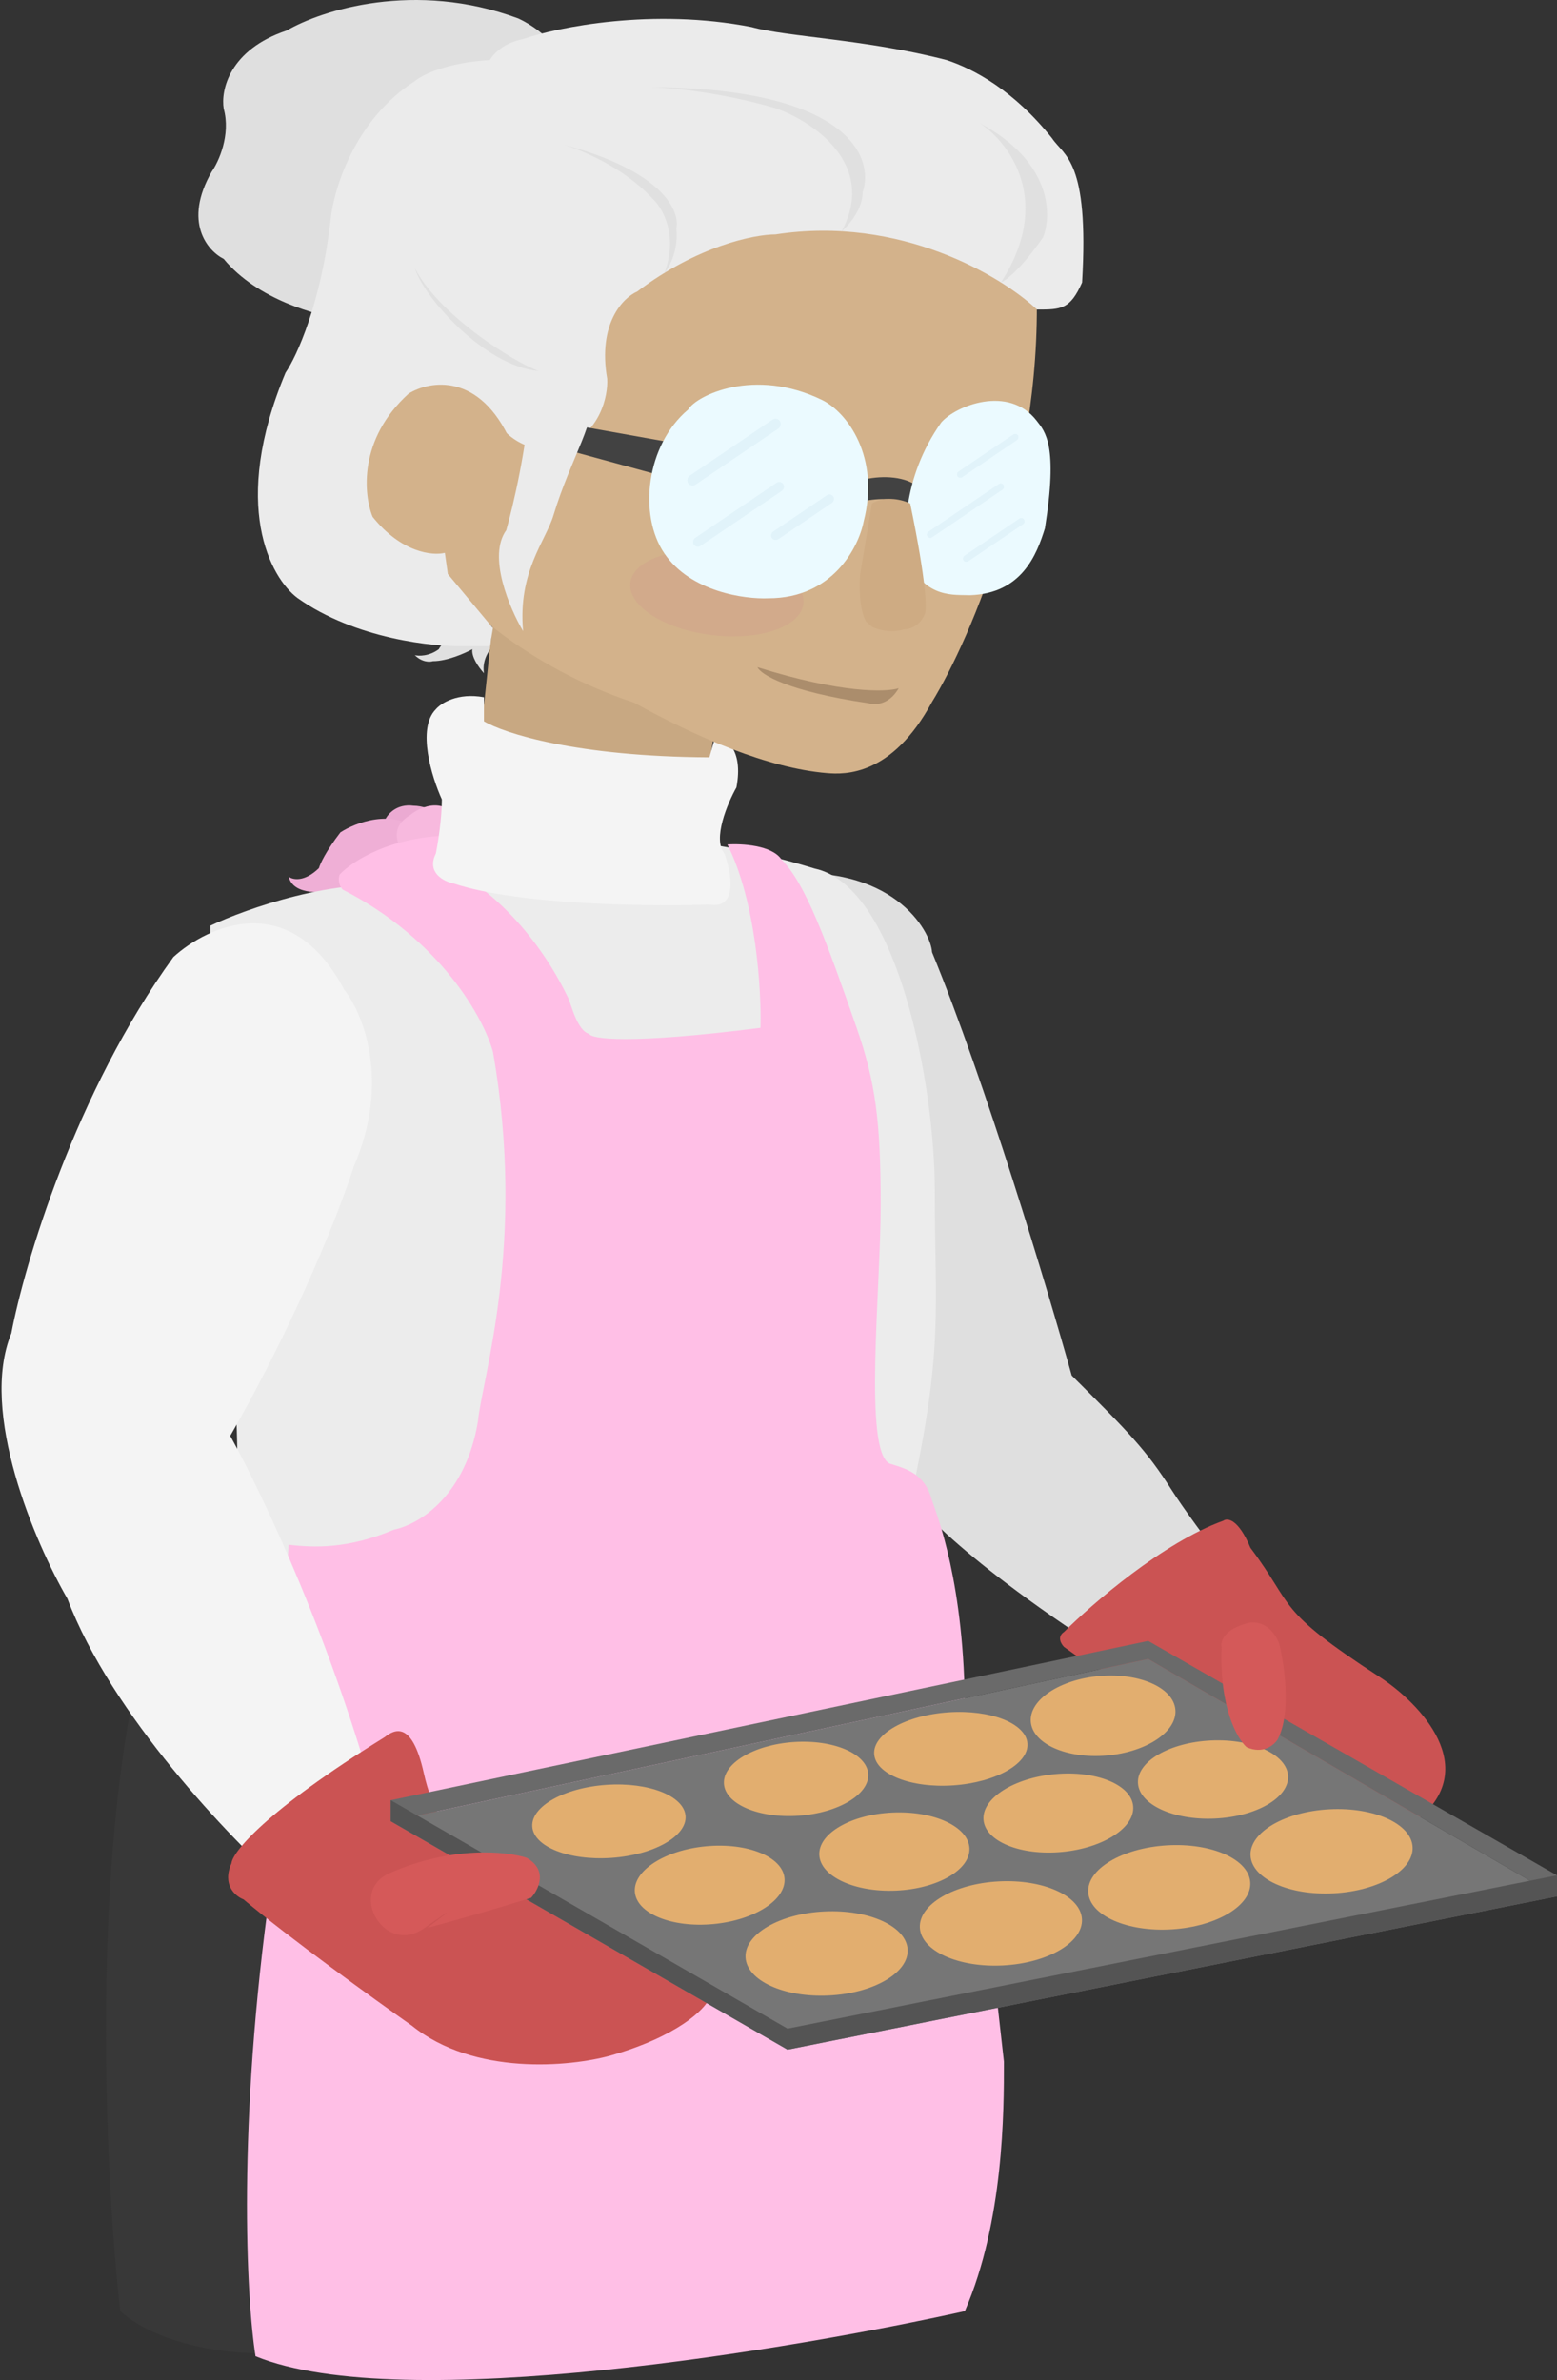 <svg width="259" height="396" viewBox="0 0 259 396" fill="none" xmlns="http://www.w3.org/2000/svg">
<rect x="0" y="0" width="259" height="396" fill="#333333" stroke="none"/>
<path d="M86.209 3.072C90.209 4.905 97.309 10.472 93.709 18.072L75.707 43.072C73.707 46.905 67.207 54.272 57.207 53.072C52.874 52.572 42.807 49.872 37.209 43.072C34.542 41.739 30.407 36.972 35.207 28.572C36.374 26.905 38.407 22.472 37.209 18.072C36.709 15.072 38.109 8.272 47.709 5.072C53.376 1.739 69.009 -3.328 86.209 3.072Z" fill="#DFDFDF"/>
<path d="M82.5 107C81.667 107.667 80.1 109.6 80.502 112C79.526 110.927 78.391 109.226 78.579 108C77.386 108.667 74.4 110 72 110C71.5 110.167 70.2 110.2 69 109C69.667 109.167 71.4 109.2 73 108C73.5 107 75.4 105 79 105L81.502 106.5L82.5 107Z" fill="#E0E0E0"/>
<path d="M68.8 134.054C70 134.054 72.52 134.549 73 136.527L67.6 139L64 136.527C64.4 135.538 65.92 133.658 68.8 134.054Z" fill="#EBAAD2"/>
<path d="M56.632 138.477C59.154 136.844 65.286 134.492 69.637 138.15L69.584 142.15L65.051 144.59L62.051 144.55C61.376 145.207 59.321 146.813 56.505 147.976C53.996 148.609 48.79 149.073 48.032 145.863C48.692 146.371 50.62 146.797 53.052 144.43C53.228 143.765 54.189 141.644 56.632 138.477Z" fill="#EFAFD6"/>
<path d="M68.209 135.614C70.042 134.114 74.309 132.314 76.709 137.114V143.114C75.041 143.947 71.007 145.114 68.209 143.114C66.542 141.614 64.209 138.014 68.209 135.614Z" fill="#F7B9DE"/>
<path d="M77.822 142.716L83.168 92.076L119.222 119.394C118.264 124.692 116.3 138 116.113 148.848L77.822 142.716Z" fill="#C8A882"/>
<path d="M155.043 158.419C154.865 154.92 148.494 143.44 129.001 145.504L150.283 231.435L150.337 247.935C153.85 251.923 162.885 262.394 194.949 281.789L212.416 271.731C209.736 267.907 198.964 254.275 194.837 247.789C190.71 241.302 187.806 238.312 178.275 228.843C174.227 214.356 163.914 179.99 155.043 158.419Z" fill="#DFDFDF"/>
<path d="M67.5 147.5C71.5 144.5 96.5 132.5 135.5 144.5C149.5 147.5 155.5 181 155.5 198C155.5 218.5 157 224 151.5 249.5L145.5 262.5L45 270.5L39.5 244.5C39.5 235.333 38.6 213.2 35 198V154C41 151.167 55.9 145.9 67.5 147.5Z" fill="#ECECEC"/>
<path d="M23.001 278L56.001 286.5L44 391.5C38.833 391.667 26.8 390.5 20.001 384.5C17.668 363.833 15.001 313.6 23.001 278Z" fill="#383838"/>
<path d="M98.004 172C98.338 172.833 104.504 173.8 126.504 171C126.67 164.833 125.8 150.1 121 140.5C123.333 140.333 128.4 140.6 130 143C134 147 137.457 156.5 142.5 171C145.63 180 146.5 186.5 146.5 200.5C146.5 214.5 143.6 241.5 148 243.5C150.667 244.333 153.8 245.1 155 249.5C155.833 252 160.5 263.4 160.5 285L167 343C167 351.167 167 369.5 160.5 384.5C132.833 390.667 66.9 402 42.502 392C41.002 382.5 39.402 353.6 45.002 314L48.002 257C52.335 257.5 57.9 257.7 65.5 254.5C70.167 253.5 77.5 248.5 79.5 236.5C80.167 229.333 87.602 207 82.002 175C80.502 169.5 73.402 156.4 57.002 148C56.669 147.667 56.102 146.7 56.502 145.5C58.502 143.333 65.103 139 75.504 139V143C75.004 143 74.504 143.5 76.504 145.5C77.004 145.5 87.504 151.5 94.504 166C95.004 167.036 96.004 171.5 98.004 172Z" fill="#FFBFE6"/>
<path d="M80.501 116V120C83.785 121.971 95.838 125.883 118 125.997L119.001 122.5C120.667 122.667 123.7 124.6 122.5 131C121 133.667 118.5 139.6 120.5 142C121.667 145.167 122.8 151.3 118 150.5C108.333 150.833 86.3 150.6 75.5 147C73.833 146.667 70.9 145.2 72.501 142C72.834 140.333 73.501 136.2 73.501 133C71.834 129.333 69.301 121.2 72.501 118C73.334 117 76.101 115.2 80.501 116Z" fill="#F4F4F4"/>
<path d="M38.298 238.881C44.011 249.234 55.392 273.414 63.162 302.267L47.481 314.029C38.434 306.057 18.515 285.285 11.209 265.971C5.85 256.721 -3.519 234.943 1.881 221.824C4.056 210.355 12.493 181.781 28.838 159.227C34.586 153.981 48.316 147.723 57.259 164.661C60.367 168.542 65.028 179.881 58.809 194.188C56.708 200.824 49.663 219.052 38.298 238.881Z" fill="#F4F4F4"/>
<path d="M155.016 116.821C161.543 106.183 174.136 76.918 172.294 44.969L148.919 14.992L96.829 36.362L72.449 95.021C76.004 99.866 87.586 111.024 105.469 116.897C115.971 122.713 127.76 127.793 137.53 128.621C140.545 128.877 148.364 129.133 155.016 116.821Z" fill="#D3B28B"/>
<path d="M180 47C178 51.5 176.502 51.5 172.502 51.5C166.668 46 149.8 35.8 129 39C125.5 39 116 40.9 106 48.5C103.667 49.5 99.4 53.8 101 63C101.167 65.833 99.9 72.1 93.5 74.5C91.333 75.167 86.1 75.2 82.5 70L74.5 71.5L74 92L74.5 95.5L82 104.5L81.5 107.5H77.5C72.167 107.667 59.1 106.3 49.502 99.5C45.002 96.167 38.302 84 47.502 62C49.335 59.333 53.402 50.5 55.002 36.5C55.502 31.5 59.002 19.9 69.002 13.5C70.168 12.5 74.294 10.4 81.465 10C82.239 8.746 83.935 7.114 87.002 6.5C92.835 4.5 108.602 1.3 125.002 4.5C131.002 6.167 144 6.5 157.5 10C162 11.5 168.6 15 175 23C177 26 181.2 26.6 180 47Z" fill="#EBEBEB"/>
<path d="M203.499 253C204.165 252.5 205.999 252.7 207.999 257.5C215.5 267.5 212 267.625 229.5 279C236.167 283.333 246.7 294.2 235.5 303L180.5 276.5L176.999 274C176.499 273.5 175.799 272.3 176.999 271.5C181.665 266.833 193.499 256.6 203.499 253Z" fill="#CB5353"/>
<path d="M63.999 289C65.499 287.833 68.5 286 70.5 295C71.833 301 74.5 305.5 79 310C80 311.5 84.5 314.5 94.5 314.5H103C107.333 316.167 116.4 322.1 118 332.5C117.167 334.333 112.7 338.8 101.5 342C94.833 343.833 78.9 345.4 68.5 337C62.333 332.667 48.1 322.4 40.499 316C39.166 315.5 36.9 313.6 38.499 310C38.666 308.167 43.999 301.4 63.999 289Z" fill="#CB5353"/>
<path d="M109 309C101.096 310.749 94.086 314 86 314" stroke="black" stroke-opacity="0.1" stroke-width="2" stroke-linecap="round"/>
<path d="M131 341L65 303L191 276L259 315.5L131 341Z" fill="#767676"/>
<path d="M191 276L65 303V299.5L191 273L259 312V315.5L191 276Z" fill="#6A6A6A"/>
<ellipse cx="201.78" cy="296.056" rx="12.5" ry="6.5" transform="rotate(-2.579 201.78 296.056)" fill="#E2AE6F"/>
<path d="M131 341L259 315.5V312L131 337.5L65 299.5V303L131 341Z" fill="#545454"/>
<path d="M87.6 309.078C84.332 308.014 75.196 307.037 64.796 311.638C57.802 314.734 63.935 325.467 70.548 320.801C77.162 316.135 73.65 318.818 71.067 320.743C73.785 320.029 81.048 318.028 88.348 315.737C89.594 314.371 91.189 311.127 87.6 309.078Z" fill="#D55959"/>
<path d="M111 73.5L97 71L93 74.5L109.5 79L111 73.5Z" fill="#424242"/>
<path d="M207.665 270.004C208.809 269.717 211.434 270.001 212.781 273.432C213.661 276.941 214.842 285.046 212.527 289.395C211.95 290.325 210.111 291.885 207.379 290.686C205.818 289.311 202.799 284.061 203.211 274.065C202.979 273.142 203.546 271.037 207.665 270.004Z" fill="#D45959"/>
<path d="M67.981 65.481C71.481 63.315 79.781 61.881 84.981 73.481L79.981 89.981C79.481 90.648 77.581 91.981 73.981 91.981C71.981 92.481 66.781 91.981 61.981 85.981C60.481 82.314 59.581 73.081 67.981 65.481Z" fill="#D3B28B"/>
<path d="M84.211 88.215C85.333 84.266 87.688 74.294 88.136 66H98C99.682 69.291 95 76 92.059 85.747C90.776 90 86.116 95.127 87.015 105C84.772 101.215 81.071 92.559 84.211 88.215Z" fill="#EBEBEB"/>
<path d="M108.5 33C110.167 34.5 112.9 39.1 110.5 45.5C111.333 44.5 112.9 41.6 112.5 38C113.167 35.167 110.3 28.4 93.5 24C96.5 24.833 103.7 27.8 108.5 33Z" fill="#E0E0E0"/>
<path d="M129 18C135.167 20.167 146 27.3 140 38.5C141.167 37.5 143.5 34.8 143.5 32C145.5 26.167 141.1 14.5 107.5 14.5C110.667 14.5 119.4 15.2 129 18Z" fill="#E0E0E0"/>
<path d="M163 20.5C167.833 23.667 175.3 33.4 166.5 47C167.333 46.667 169.9 44.7 173.5 39.5C175 35.833 175 26.9 163 20.5Z" fill="#E0E0E0"/>
<path d="M69.011 44.607C72.975 52.374 85.362 60.169 89.599 61.73C80.498 60.895 70.382 49.272 69.011 44.607Z" fill="#E0E0E0"/>
<path d="M152 80.5C149.5 79 145.4 79.2 143 80V83.5C144.5 83.167 148.4 82.4 152 84V80.5Z" fill="#424242"/>
<ellipse cx="119.243" cy="98.707" rx="14.5" ry="7" transform="rotate(6.964 119.243 98.707)" fill="#D09B8B" fill-opacity="0.36"/>
<path d="M172.425 69.972C173.878 71.847 176.018 74.037 173.82 87.886C172.457 92.305 169.954 98.732 161.373 99.022C158.805 98.914 153.973 99.598 151.203 93.344C150.226 89.57 149.933 79.672 156.576 70.282C158.995 67.489 167.778 63.983 172.425 69.972Z" fill="#EBFAFF"/>
<path d="M136.739 66.539C140.941 68.582 146.441 76.048 143.665 86.761C142.841 91.018 138.52 99.532 127.834 99.532C123.876 99.71 114.871 98.468 110.517 92.082C106.164 85.697 107.442 74.048 114.475 68.136C115.794 65.83 125.444 61.048 136.739 66.539Z" fill="#EBFAFF"/>
<rect x="129.23" y="69.356" width="1.723" height="18.388" rx="0.862" transform="rotate(55.906 129.23 69.356)" fill="#E1F3FA"/>
<rect x="129.23" y="69.356" width="1.723" height="18.388" rx="0.862" transform="rotate(55.906 129.23 69.356)" fill="#E1F3FA"/>
<rect x="129.23" y="69.356" width="1.723" height="18.388" rx="0.862" transform="rotate(55.906 129.23 69.356)" fill="#E1F3FA"/>
<rect x="138.172" y="82" width="1.475" height="12.283" rx="0.737" transform="rotate(55.906 138.172 82)" fill="#E1F3FA"/>
<rect x="138.172" y="82" width="1.475" height="12.283" rx="0.737" transform="rotate(55.906 138.172 82)" fill="#E1F3FA"/>
<rect x="138.172" y="82" width="1.475" height="12.283" rx="0.737" transform="rotate(55.906 138.172 82)" fill="#E1F3FA"/>
<rect x="129.828" y="79.912" width="1.551" height="17.904" rx="0.776" transform="rotate(55.906 129.828 79.912)" fill="#E1F3FA"/>
<rect x="129.828" y="79.912" width="1.551" height="17.904" rx="0.776" transform="rotate(55.906 129.828 79.912)" fill="#E1F3FA"/>
<rect x="129.828" y="79.912" width="1.551" height="17.904" rx="0.776" transform="rotate(55.906 129.828 79.912)" fill="#E1F3FA"/>
<rect x="170.02" y="86" width="1.068" height="12.101" rx="0.534" transform="rotate(55.906 170.02 86)" fill="#E1F3FA"/>
<rect x="170.02" y="86" width="1.068" height="12.101" rx="0.534" transform="rotate(55.906 170.02 86)" fill="#E1F3FA"/>
<rect x="170.02" y="86" width="1.068" height="12.101" rx="0.534" transform="rotate(55.906 170.02 86)" fill="#E1F3FA"/>
<rect x="169.02" y="72" width="1.068" height="12.101" rx="0.534" transform="rotate(55.906 169.02 72)" fill="#E1F3FA"/>
<rect x="169.02" y="72" width="1.068" height="12.101" rx="0.534" transform="rotate(55.906 169.02 72)" fill="#E1F3FA"/>
<rect x="169.02" y="72" width="1.068" height="12.101" rx="0.534" transform="rotate(55.906 169.02 72)" fill="#E1F3FA"/>
<rect x="166.613" y="80.245" width="1.068" height="15.232" rx="0.534" transform="rotate(55.906 166.613 80.245)" fill="#E1F3FA"/>
<rect x="166.613" y="80.245" width="1.068" height="15.232" rx="0.534" transform="rotate(55.906 166.613 80.245)" fill="#E1F3FA"/>
<rect x="166.613" y="80.245" width="1.068" height="15.232" rx="0.534" transform="rotate(55.906 166.613 80.245)" fill="#E1F3FA"/>
<path d="M153.859 102.087C154.186 101.506 154.153 97.028 151.41 83.771C150.268 83.189 147.394 82.375 145.042 83.771L143.083 95.546C142.92 97.29 142.887 101.302 144.062 103.396L145.042 104.268C145.859 104.704 148.079 105.402 150.43 104.704C151.247 104.704 153.075 104.181 153.859 102.087Z" fill="#CEAB83"/>
<path d="M149.5 114.5C147.5 115.167 140 115.4 126 111C126.5 112.167 130.9 115 144.5 117C145.5 117.333 147.9 117.3 149.5 114.5Z" fill="#AB8D6C"/>
<ellipse cx="137.5" cy="325" rx="13.5" ry="7" transform="rotate(-2.679 137.5 325)" fill="#E2AE6F"/>
<ellipse cx="118.051" cy="313.637" rx="12.5" ry="6.5" transform="rotate(-5.347 118.051 313.637)" fill="#E2AE6F"/>
<ellipse cx="101.29" cy="303.019" rx="12.777" ry="6.09" transform="rotate(-3.937 101.29 303.019)" fill="#E2AE6F"/>
<ellipse cx="183.495" cy="285.453" rx="12.066" ry="6.64" transform="rotate(-4.778 183.495 285.453)" fill="#E2AE6F"/>
<ellipse cx="158.165" cy="290.953" rx="12.777" ry="6.09" transform="rotate(-3.937 158.165 290.953)" fill="#E2AE6F"/>
<ellipse cx="132.425" cy="295.953" rx="12.032" ry="6.142" transform="rotate(-3.937 132.425 295.953)" fill="#E2AE6F"/>
<ellipse cx="176.051" cy="301.637" rx="12.5" ry="6.5" transform="rotate(-5.347 176.051 301.637)" fill="#E2AE6F"/>
<ellipse cx="148.775" cy="308.046" rx="12.5" ry="6.5" transform="rotate(-2.532 148.775 308.046)" fill="#E2AE6F"/>
<ellipse cx="221.5" cy="308" rx="13.5" ry="7" transform="rotate(-3.038 221.5 308)" fill="#E2AE6F"/>
<ellipse cx="194.498" cy="314" rx="13.5" ry="7" transform="rotate(-3.52 194.498 314)" fill="#E2AE6F"/>
<ellipse cx="166.498" cy="320" rx="13.5" ry="7" transform="rotate(-3.017 166.498 320)" fill="#E2AE6F"/>
</svg>